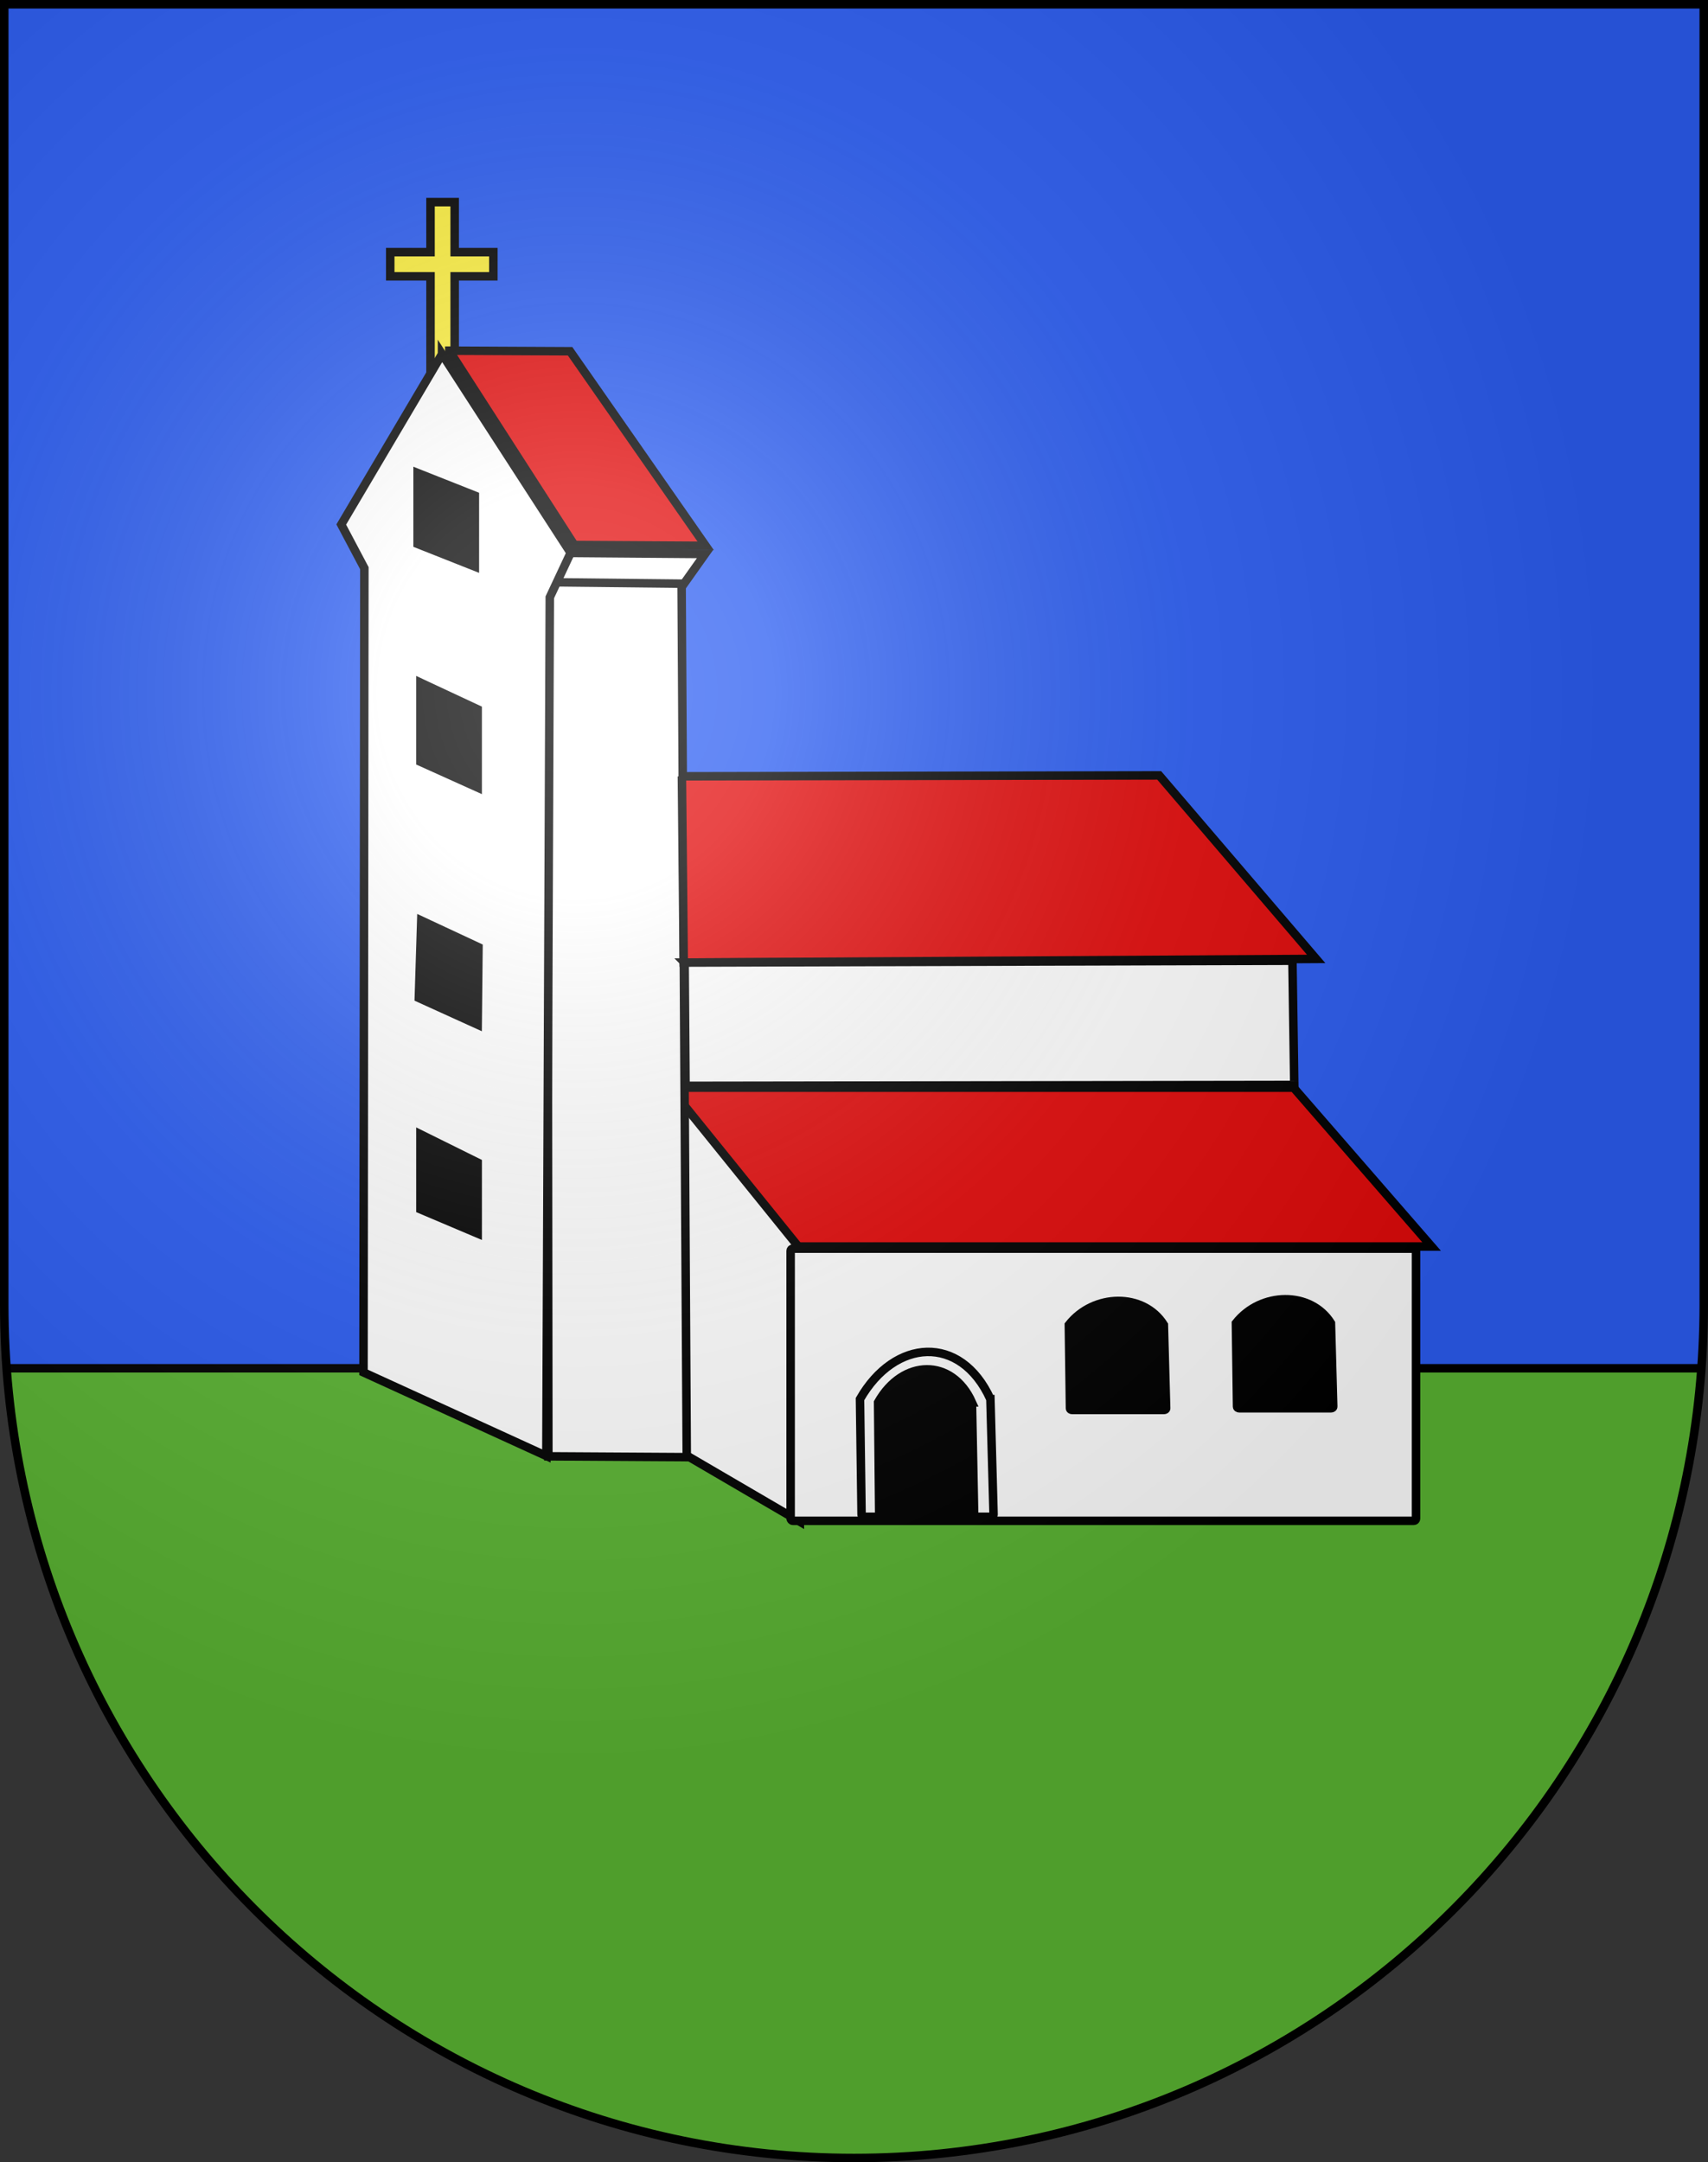 <?xml version="1.0" encoding="UTF-8" standalone="no"?>
<!-- Created with Inkscape (http://www.inkscape.org/) -->

<svg
   xmlns:dc="http://purl.org/dc/elements/1.1/"
   xmlns:cc="http://creativecommons.org/ns#"
   xmlns:rdf="http://www.w3.org/1999/02/22-rdf-syntax-ns#"
   xmlns:svg="http://www.w3.org/2000/svg"
   xmlns="http://www.w3.org/2000/svg"
   xmlns:xlink="http://www.w3.org/1999/xlink"
   version="1.0"
   width="603"
   height="763"
   id="svg20">
  <rect width="100%" height="100%" fill="#333333" stroke="none"/>
  <desc
     id="desc22">Coat of Arms of Canton of Freiburg (Fribourg)</desc>
  <defs
     id="defs29">
    <linearGradient
       id="linearGradient2893">
      <stop
         id="stop2895"
         style="stop-color:#ffffff;stop-opacity:0.314"
         offset="0" />
      <stop
         id="stop2897"
         style="stop-color:#ffffff;stop-opacity:0.251"
         offset="0.19" />
      <stop
         id="stop2901"
         style="stop-color:#6b6b6b;stop-opacity:0.125"
         offset="0.6" />
      <stop
         id="stop2899"
         style="stop-color:#000000;stop-opacity:0.125"
         offset="1" />
    </linearGradient>
    <radialGradient
       cx="858.042"
       cy="579.933"
       r="300"
       fx="858.042"
       fy="579.933"
       id="radialGradient3236"
       xlink:href="#linearGradient2893"
       gradientUnits="userSpaceOnUse"
       gradientTransform="matrix(1.215,0,0,1.267,-839.192,-490.489)" />
    <clipPath
       id="clipPath3015">
      <path
         d="m 1.5,1.5 0,458.868 C 1.5,626.679 135.815,761.5 301.5,761.5 467.185,761.5 601.5,626.679 601.5,460.368 L 601.5,1.5 1.5,1.5 z"
         id="path3017"
         style="fill:none;stroke:#000000;stroke-width:3;stroke-miterlimit:4;stroke-opacity:1;stroke-dasharray:none;display:inline" />
    </clipPath>
  </defs>
  <g
     id="layer1"
     style="display:inline">
    <path
       d="m 1.5,1.5 0,458.868 C 1.5,626.678 135.815,761.5 301.5,761.5 467.185,761.5 601.5,626.678 601.5,460.368 l 0,-458.868 -600,0 z"
       id="path1899"
       style="fill:#2b5df2;fill-opacity:1" />
    <rect
       width="645.271"
       height="304.008"
       x="-10.432"
       y="482.836"
       clip-path="url(#clipPath3015)"
       id="rect2995"
       style="fill:#5ab532;fill-opacity:1;stroke:#000000;stroke-width:3;stroke-miterlimit:4;stroke-opacity:1;stroke-dasharray:none" />
  </g>
  <g
     id="layer2"
     style="display:inline">
    <path
       d="m 151.99,71.323 0,17.656 -14.219,0 0,8.531 14.219,0 0,36.125 8.531,0 0,-36.125 13.656,0 0,-8.531 -13.656,0 0,-17.656 -8.531,0 z"
       id="rect8113"
       style="fill:#fcef3c;fill-opacity:1;fill-rule:nonzero;stroke:#000000;stroke-width:3;stroke-linecap:round;stroke-linejoin:miter;stroke-miterlimit:4;stroke-opacity:1;stroke-dasharray:none;stroke-dashoffset:0;display:inline" />
    <path
       d="m 234.456,383.809 222.241,0 48.725,56.062 -228.759,0 -42.208,-56.062 z"
       id="path15062"
       style="fill:#e20909;fill-opacity:1;fill-rule:nonzero;stroke:#000000;stroke-width:3;stroke-linecap:round;stroke-linejoin:miter;stroke-miterlimit:4;stroke-opacity:1;stroke-dashoffset:0;display:inline" />
    <g
       transform="translate(-401.71,11.459)"
       id="g8181"
       style="display:inline">
      <path
         d="m 638.645,372.849 44.437,54.991 0.996,97.65 -45.035,-26.304 -0.399,-126.337 z"
         id="rect2334"
         style="fill:#ffffff;fill-opacity:1;fill-rule:nonzero;stroke:#000000;stroke-width:3;stroke-linecap:butt;stroke-miterlimit:4;stroke-opacity:1;stroke-dashoffset:0" />
    </g>
    <path
       d="m 193.234,195.059 55.683,0.435 -8.275,11.654 1.813,307.049 -48.861,-0.293 -0.361,-318.845 z"
       id="rect6155"
       style="fill:#ffffff;fill-opacity:1;fill-rule:nonzero;stroke:#000000;stroke-width:3;stroke-linecap:round;stroke-linejoin:miter;stroke-miterlimit:4;stroke-opacity:1;stroke-dashoffset:0;display:inline" />
    <path
       d="m 193.478,205.453 48.583,0.528"
       id="path11139"
       style="fill:none;stroke:#000000;stroke-width:3;stroke-linecap:butt;stroke-linejoin:miter;stroke-miterlimit:4;stroke-opacity:1;stroke-dasharray:none;display:inline" />
    <path
       d="m 156.053,124.946 45.405,70.139 -7.357,15.69 -1.209,303.004 -64.558,-29.501 0.302,-283.778 -8.16,-15.413 35.576,-60.14 z"
       id="rect5183"
       style="fill:#ffffff;fill-opacity:1;fill-rule:nonzero;stroke:#000000;stroke-width:3;stroke-linecap:round;stroke-linejoin:miter;stroke-miterlimit:4;stroke-opacity:1;stroke-dashoffset:0;display:inline" />
    <path
       d="m 158.619,123.745 42.647,0.206 47.873,68.654 -46.386,-0.285 -44.134,-68.575 z"
       id="rect6158"
       style="fill:#e20909;fill-opacity:1;fill-rule:nonzero;stroke:#000000;stroke-width:3;stroke-linecap:round;stroke-linejoin:miter;stroke-miterlimit:4;stroke-opacity:1;stroke-dashoffset:0;display:inline" />
    <g
       transform="translate(7.147,52.448)"
       id="g10147"
       style="fill:#000000;display:inline">
      <path
         d="m 140.291,114.455 20.204,8 0,25.042 -20.204,-8 0,-25.042 z"
         id="rect6161"
         style="fill:#000000;fill-opacity:1;fill-rule:nonzero;stroke:#000000;stroke-width:3;stroke-linecap:round;stroke-linejoin:miter;stroke-miterlimit:4;stroke-opacity:1;stroke-dashoffset:0" />
      <path
         d="m 141.287,188.426 20.204,9.431 0,27.611 -20.204,-9.106 0,-27.936 z"
         id="path6164"
         style="fill:#000000;fill-opacity:1;fill-rule:nonzero;stroke:#000000;stroke-width:3;stroke-linecap:round;stroke-linejoin:miter;stroke-miterlimit:4;stroke-opacity:1;stroke-dashoffset:0;display:inline" />
      <path
         d="m 141.571,272.381 20.204,9.431 -0.285,27.326 -20.773,-9.431 0.854,-27.326 z"
         id="path6166"
         style="fill:#000000;fill-opacity:1;fill-rule:nonzero;stroke:#000000;stroke-width:3;stroke-linecap:round;stroke-linejoin:miter;stroke-miterlimit:4;stroke-opacity:1;stroke-dashoffset:0;display:inline" />
      <path
         d="m 141.287,347.799 20.204,10 0,25.042 -20.204,-8.556 0,-26.486 z"
         id="path6168"
         style="fill:#000000;fill-opacity:1;fill-rule:nonzero;stroke:#000000;stroke-width:3;stroke-linecap:round;stroke-linejoin:miter;stroke-miterlimit:4;stroke-opacity:1;stroke-dashoffset:0;display:inline" />
    </g>
    <path
       d="m 240.738,273.94 168.508,-0.322 55.418,64.761 -223.281,1.289 -0.644,-65.728 z"
       id="rect13121"
       style="fill:#e20909;fill-opacity:1;fill-rule:nonzero;stroke:#000000;stroke-width:3;stroke-linecap:round;stroke-linejoin:miter;stroke-miterlimit:4;stroke-opacity:1;stroke-dashoffset:0;display:inline" />
    <path
       d="m 241.705,339.668 214.582,-0.644 0.644,43.819 -214.904,0.322 -0.322,-43.496 z"
       id="rect15064"
       style="fill:#ffffff;fill-opacity:1;fill-rule:nonzero;stroke:#000000;stroke-width:3;stroke-linecap:round;stroke-linejoin:miter;stroke-miterlimit:4;stroke-opacity:1;stroke-dashoffset:0;display:inline" />
    <g
       transform="translate(-632.164,-181.518)"
       id="g15095"
       style="display:inline">
      <rect
         width="220.791"
         height="96.048"
         ry="0.797"
         x="911.291"
         y="622.13"
         id="rect8199"
         style="fill:#ffffff;fill-opacity:1;fill-rule:nonzero;stroke:#000000;stroke-width:3;stroke-linecap:butt;stroke-miterlimit:4;stroke-opacity:1;stroke-dasharray:none;stroke-dashoffset:0" />
    </g>
    <path
       d="m 343.141,494.862 0.798,40.691 c 0,0.425 -0.356,0.768 -0.798,0.768 l -31.933,0 c -0.442,0 -0.798,-0.342 -0.798,-0.768 l -0.399,-40.691 c 8.649,-15.355 26.079,-15.739 33.131,0 z"
       id="rect12132"
       style="fill:#000000;fill-opacity:1;fill-rule:nonzero;stroke:#000000;stroke-width:3;stroke-linecap:butt;stroke-miterlimit:4;stroke-opacity:1;stroke-dasharray:none;stroke-dashoffset:0;display:inline" />
    <path
       d="m 349.661,493.705 1.11,40.696 c 0,0.467 -0.495,0.843 -1.11,0.843 l -44.381,0 c -0.615,0 -1.11,-0.376 -1.11,-0.843 l -0.555,-40.696 c 12.193,-21.377 35.55,-23.014 46.045,0 z"
       id="path13104"
       style="fill:none;stroke:#000000;stroke-width:3;stroke-linecap:butt;stroke-miterlimit:4;stroke-opacity:1;stroke-dasharray:none;stroke-dashoffset:0;display:inline" />
    <path
       d="m 410.895,467.511 0.808,29.483 c 0,0.308 -0.36,0.556 -0.808,0.556 l -32.331,0 c -0.448,0 -0.808,-0.248 -0.808,-0.556 l -0.404,-29.483 c 8.756,-11.125 26.404,-11.404 33.544,0 z"
       id="path14075"
       style="fill:#000000;fill-opacity:1;fill-rule:nonzero;stroke:#000000;stroke-width:3;stroke-linecap:butt;stroke-miterlimit:4;stroke-opacity:1;stroke-dasharray:none;stroke-dashoffset:0;display:inline" />
    <path
       d="m 469.879,466.913 0.808,29.483 c 0,0.308 -0.36,0.556 -0.808,0.556 l -32.331,0 c -0.448,0 -0.808,-0.248 -0.808,-0.556 l -0.404,-29.483 c 8.756,-11.125 26.404,-11.404 33.544,0 z"
       id="path14077"
       style="fill:#000000;fill-opacity:1;fill-rule:nonzero;stroke:#000000;stroke-width:3;stroke-linecap:butt;stroke-miterlimit:4;stroke-opacity:1;stroke-dasharray:none;stroke-dashoffset:0;display:inline" />
  </g>
  <g
     id="layer3"
     style="display:inline">
    <path
       d="m 1.5,1.5 0,458.868 C 1.5,626.679 135.815,761.5 301.5,761.5 467.185,761.5 601.5,626.679 601.5,460.368 L 601.5,1.5 1.5,1.5 z"
       id="path2346"
       style="fill:url(#radialGradient3236);fill-opacity:1" />
  </g>
  <g
     id="layer4"
     style="display:inline">
    <path
       d="m 1.5,1.5 0,458.868 C 1.5,626.679 135.815,761.5 301.5,761.5 467.185,761.5 601.5,626.679 601.5,460.368 L 601.5,1.5 1.5,1.5 z"
       id="path3239"
       style="fill:none;stroke:#000000;stroke-width:3;stroke-miterlimit:4;stroke-opacity:1;stroke-dasharray:none" />
  </g>
</svg>
